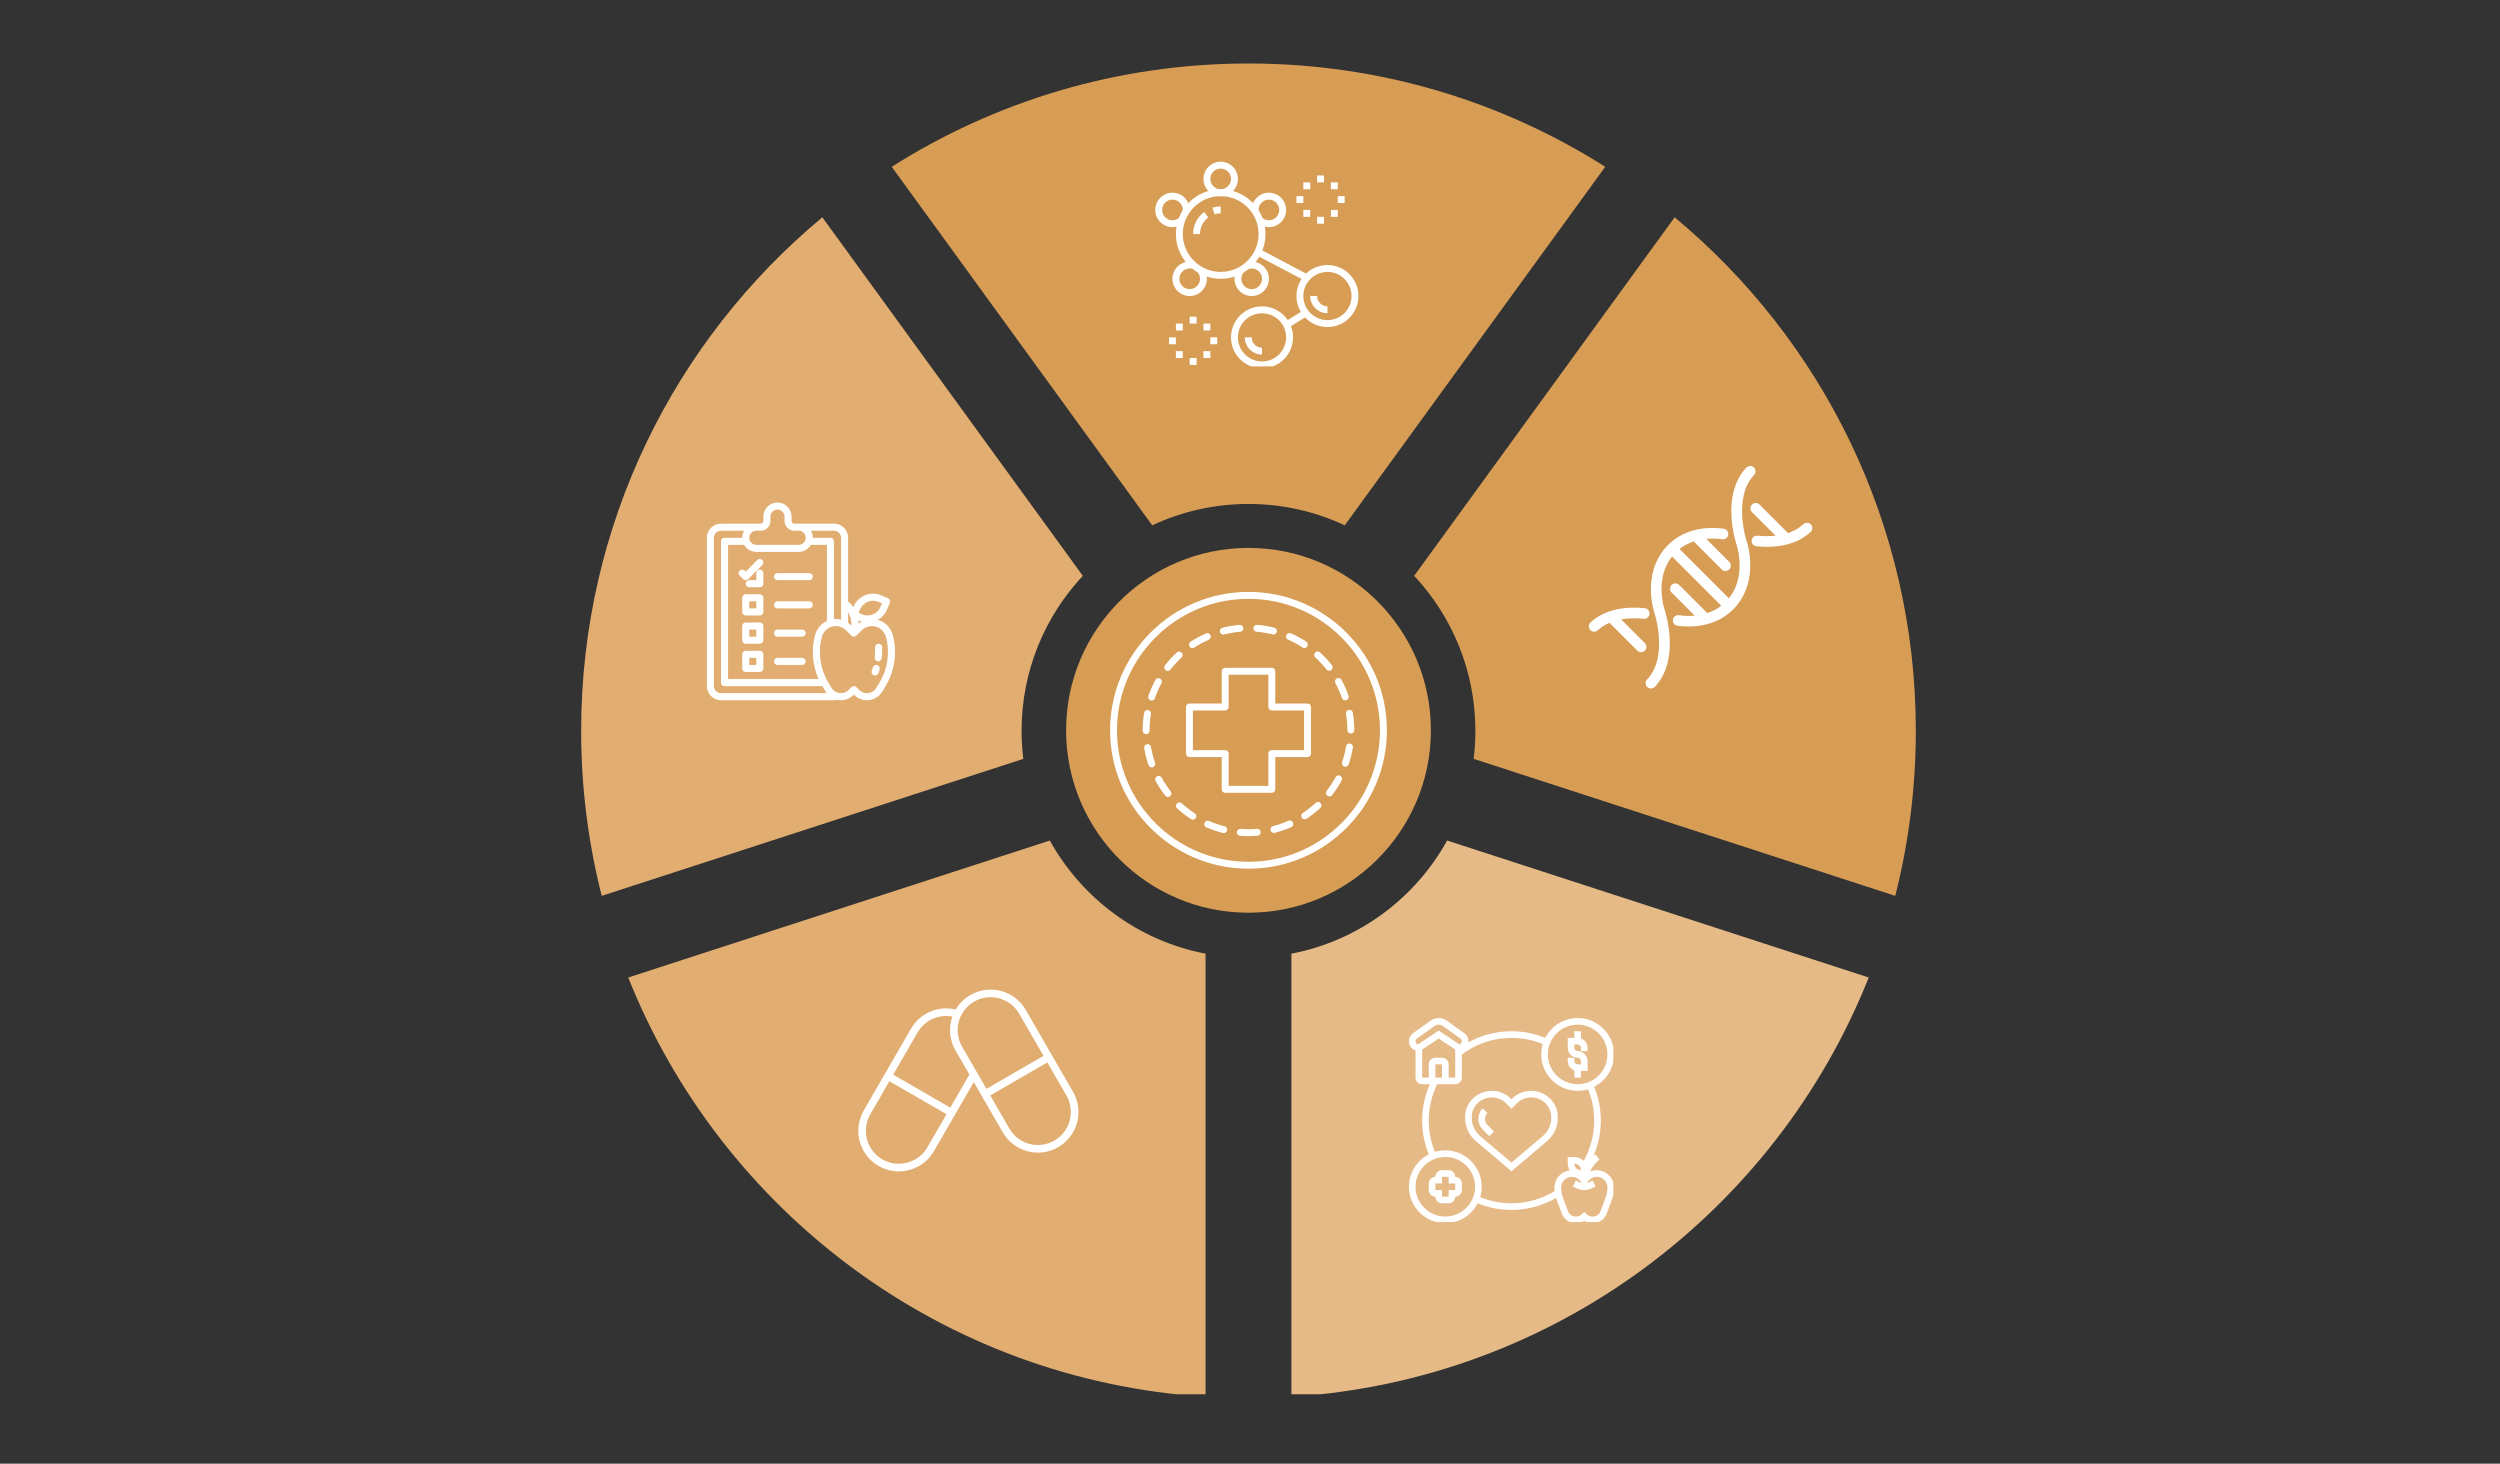<svg xmlns="http://www.w3.org/2000/svg" xmlns:xlink="http://www.w3.org/1999/xlink" width="550" zoomAndPan="magnify" viewBox="0 0 412.5 241.5" height="322" preserveAspectRatio="xMidYMid meet" version="1.0"><rect x="0" y="0" width="412.5" height="241.5" fill="#333333" stroke="none"/><defs><clipPath id="89b6101503"><path d="M 233 35 L 316.586 35 L 316.586 148 L 233 148 Z M 233 35 " clip-rule="nonzero"/></clipPath><clipPath id="0e0911d781"><path d="M 103 138 L 199 138 L 199 230.051 L 103 230.051 Z M 103 138 " clip-rule="nonzero"/></clipPath><clipPath id="f1558efb09"><path d="M 95.891 35 L 179 35 L 179 148 L 95.891 148 Z M 95.891 35 " clip-rule="nonzero"/></clipPath><clipPath id="e634a8b8d0"><path d="M 147 10.48 L 265 10.48 L 265 87 L 147 87 Z M 147 10.48 " clip-rule="nonzero"/></clipPath><clipPath id="81d9fd634d"><path d="M 213 138 L 309 138 L 309 230.051 L 213 230.051 Z M 213 138 " clip-rule="nonzero"/></clipPath><clipPath id="62bd3e2341"><path d="M 116.625 82.902 L 148 82.902 L 148 115.555 L 116.625 115.555 Z M 116.625 82.902 " clip-rule="nonzero"/></clipPath><clipPath id="737bf50063"><path d="M 232.418 167.863 L 266.195 167.863 L 266.195 201.645 L 232.418 201.645 Z M 232.418 167.863 " clip-rule="nonzero"/></clipPath><clipPath id="8a21fb8ae1"><path d="M 198 26.68 L 205 26.68 L 205 33 L 198 33 Z M 198 26.68 " clip-rule="nonzero"/></clipPath><clipPath id="20106475af"><path d="M 190.613 31 L 197 31 L 197 38 L 190.613 38 Z M 190.613 31 " clip-rule="nonzero"/></clipPath><clipPath id="1d7c504e93"><path d="M 203 50 L 214 50 L 214 60.461 L 203 60.461 Z M 203 50 " clip-rule="nonzero"/></clipPath><clipPath id="2ed6dc6ddd"><path d="M 213 43 L 224.391 43 L 224.391 54 L 213 54 Z M 213 43 " clip-rule="nonzero"/></clipPath><clipPath id="3fd57fff09"><path d="M 196 59 L 198 59 L 198 60.461 L 196 60.461 Z M 196 59 " clip-rule="nonzero"/></clipPath><clipPath id="cde049c343"><path d="M 141.199 163.062 L 178 163.062 L 178 193.465 L 141.199 193.465 Z M 141.199 163.062 " clip-rule="nonzero"/></clipPath><clipPath id="6ad64f7ef5"><path d="M 288 82 L 299.191 82 L 299.191 91 L 288 91 Z M 288 82 " clip-rule="nonzero"/></clipPath><clipPath id="0fd484bb0f"><path d="M 271 76.793 L 290 76.793 L 290 113.949 L 271 113.949 Z M 271 76.793 " clip-rule="nonzero"/></clipPath><clipPath id="7a84cbc3fb"><path d="M 262.035 100 L 273 100 L 273 108 L 262.035 108 Z M 262.035 100 " clip-rule="nonzero"/></clipPath><clipPath id="18107b8be9"><path d="M 175.906 90.406 L 236.098 90.406 L 236.098 150.598 L 175.906 150.598 Z M 175.906 90.406 " clip-rule="nonzero"/></clipPath><clipPath id="952a479335"><path d="M 206 90.406 C 189.379 90.406 175.906 103.879 175.906 120.5 C 175.906 137.121 189.379 150.598 206 150.598 C 222.621 150.598 236.098 137.121 236.098 120.5 C 236.098 103.879 222.621 90.406 206 90.406 Z M 206 90.406 " clip-rule="nonzero"/></clipPath><clipPath id="a668a17f8e"><path d="M 183.164 97.664 L 229 97.664 L 229 143.828 L 183.164 143.828 Z M 183.164 97.664 " clip-rule="nonzero"/></clipPath></defs><g clip-path="url(#89b6101503)"><path fill="#d89d55" d="M 243.438 120.59 C 243.438 122.156 243.34 123.699 243.152 125.211 L 312.715 147.816 C 314.93 139.109 316.109 129.988 316.109 120.59 C 316.109 86.512 300.629 56.051 276.316 35.855 L 233.34 95.012 C 239.602 101.707 243.438 110.699 243.438 120.59 Z M 243.438 120.59 " fill-opacity="1" fill-rule="nonzero"/></g><g clip-path="url(#0e0911d781)"><path fill="#e1ad71" d="M 173.223 138.688 L 103.66 161.289 C 119.02 199.871 155.559 227.715 198.918 230.469 L 198.918 157.355 C 187.844 155.238 178.508 148.238 173.223 138.688 Z M 173.223 138.688 " fill-opacity="1" fill-rule="nonzero"/></g><g clip-path="url(#f1558efb09)"><path fill="#e1ad71" d="M 99.285 147.816 L 168.848 125.211 C 168.664 123.699 168.562 122.152 168.562 120.59 C 168.562 110.695 172.398 101.703 178.668 95.012 L 135.684 35.855 C 111.371 56.055 95.891 86.512 95.891 120.59 C 95.891 129.988 97.07 139.109 99.285 147.816 Z M 99.285 147.816 " fill-opacity="1" fill-rule="nonzero"/></g><g clip-path="url(#e634a8b8d0)"><path fill="#d89d55" d="M 206 83.152 C 211.676 83.152 217.059 84.418 221.883 86.68 L 264.863 27.523 C 247.836 16.73 227.648 10.477 206 10.477 C 184.348 10.477 164.164 16.73 147.137 27.523 L 190.117 86.68 C 194.941 84.418 200.324 83.152 206 83.152 Z M 206 83.152 " fill-opacity="1" fill-rule="nonzero"/></g><g clip-path="url(#81d9fd634d)"><path fill="#e5ba86" d="M 213.082 157.355 L 213.082 230.469 C 256.445 227.715 292.988 199.871 308.34 161.289 L 238.777 138.688 C 233.492 148.238 224.156 155.238 213.082 157.355 Z M 213.082 157.355 " fill-opacity="1" fill-rule="nonzero"/></g><path fill="#ffffff" d="M 125.371 93.98 C 125.051 93.98 124.789 94.238 124.789 94.562 L 124.789 95.727 L 123.625 95.727 C 123.301 95.727 123.043 95.988 123.043 96.309 C 123.043 96.633 123.301 96.891 123.625 96.891 L 125.371 96.891 C 125.695 96.891 125.953 96.633 125.953 96.309 L 125.953 94.562 C 125.953 94.238 125.695 93.98 125.371 93.98 Z M 125.371 93.98 " fill-opacity="1" fill-rule="nonzero"/><path fill="#ffffff" d="M 125.371 98.059 L 123.043 98.059 C 122.719 98.059 122.461 98.316 122.461 98.641 L 122.461 100.969 C 122.461 101.293 122.719 101.555 123.043 101.555 L 125.371 101.555 C 125.695 101.555 125.953 101.293 125.953 100.969 L 125.953 98.641 C 125.953 98.316 125.695 98.059 125.371 98.059 Z M 124.789 100.387 L 123.625 100.387 L 123.625 99.223 L 124.789 99.223 Z M 124.789 100.387 " fill-opacity="1" fill-rule="nonzero"/><path fill="#ffffff" d="M 125.371 102.719 L 123.043 102.719 C 122.719 102.719 122.461 102.98 122.461 103.301 L 122.461 105.633 C 122.461 105.953 122.719 106.215 123.043 106.215 L 125.371 106.215 C 125.695 106.215 125.953 105.953 125.953 105.633 L 125.953 103.301 C 125.953 102.98 125.695 102.719 125.371 102.719 Z M 124.789 105.051 L 123.625 105.051 L 123.625 103.883 L 124.789 103.883 Z M 124.789 105.051 " fill-opacity="1" fill-rule="nonzero"/><path fill="#ffffff" d="M 125.371 107.379 L 123.043 107.379 C 122.719 107.379 122.461 107.641 122.461 107.961 L 122.461 110.293 C 122.461 110.613 122.719 110.875 123.043 110.875 L 125.371 110.875 C 125.695 110.875 125.953 110.613 125.953 110.293 L 125.953 107.961 C 125.953 107.641 125.695 107.379 125.371 107.379 Z M 124.789 109.711 L 123.625 109.711 L 123.625 108.547 L 124.789 108.547 Z M 124.789 109.711 " fill-opacity="1" fill-rule="nonzero"/><path fill="#ffffff" d="M 133.531 94.562 L 128.285 94.562 C 127.965 94.562 127.703 94.824 127.703 95.145 C 127.703 95.465 127.965 95.727 128.285 95.727 L 133.531 95.727 C 133.852 95.727 134.113 95.465 134.113 95.145 C 134.113 94.824 133.852 94.562 133.531 94.562 Z M 133.531 94.562 " fill-opacity="1" fill-rule="nonzero"/><path fill="#ffffff" d="M 133.531 99.223 L 128.285 99.223 C 127.965 99.223 127.703 99.484 127.703 99.805 C 127.703 100.129 127.965 100.387 128.285 100.387 L 133.531 100.387 C 133.852 100.387 134.113 100.129 134.113 99.805 C 134.113 99.484 133.852 99.223 133.531 99.223 Z M 133.531 99.223 " fill-opacity="1" fill-rule="nonzero"/><path fill="#ffffff" d="M 132.363 103.883 L 128.285 103.883 C 127.965 103.883 127.703 104.145 127.703 104.465 C 127.703 104.789 127.965 105.051 128.285 105.051 L 132.363 105.051 C 132.688 105.051 132.945 104.789 132.945 104.465 C 132.945 104.145 132.688 103.883 132.363 103.883 Z M 132.363 103.883 " fill-opacity="1" fill-rule="nonzero"/><path fill="#ffffff" d="M 132.363 108.547 L 128.285 108.547 C 127.965 108.547 127.703 108.805 127.703 109.129 C 127.703 109.449 127.965 109.711 128.285 109.711 L 132.363 109.711 C 132.688 109.711 132.945 109.449 132.945 109.129 C 132.945 108.805 132.688 108.547 132.363 108.547 Z M 132.363 108.547 " fill-opacity="1" fill-rule="nonzero"/><g clip-path="url(#62bd3e2341)"><path fill="#ffffff" d="M 147.301 104.754 C 146.969 103.535 146.016 102.605 144.844 102.273 C 145.5 101.906 146.047 101.324 146.359 100.578 L 146.828 99.465 C 146.953 99.168 146.812 98.824 146.516 98.703 L 145.406 98.234 C 144.543 97.871 143.594 97.867 142.73 98.219 C 141.863 98.574 141.188 99.242 140.828 100.102 L 140.793 100.184 C 140.605 99.902 140.387 99.637 140.145 99.395 C 140.082 99.332 140.012 99.289 139.938 99.262 L 139.938 88.734 C 139.938 87.449 138.895 86.402 137.609 86.402 L 131.055 86.402 C 130.812 86.402 130.617 86.207 130.617 85.969 L 130.617 85.277 C 130.617 84.645 130.355 84.023 129.898 83.574 C 129.449 83.133 128.863 82.898 128.242 82.91 C 126.98 82.934 125.953 83.977 125.953 85.238 L 125.953 85.969 C 125.953 86.207 125.758 86.402 125.52 86.402 L 118.965 86.402 C 117.68 86.402 116.633 87.449 116.633 88.734 L 116.633 113.207 C 116.633 114.492 117.68 115.539 118.965 115.539 L 137.609 115.539 C 137.789 115.539 137.969 115.516 138.145 115.473 C 138.34 115.516 138.543 115.539 138.746 115.539 C 139.539 115.539 140.281 115.23 140.84 114.672 L 140.898 114.613 L 140.953 114.672 C 141.512 115.23 142.258 115.539 143.047 115.539 C 144.082 115.539 145.055 114.988 145.586 114.102 L 146.137 113.18 C 147.648 110.66 148.074 107.59 147.301 104.754 Z M 141.902 100.555 C 142.145 99.98 142.594 99.535 143.168 99.297 C 143.746 99.062 144.379 99.066 144.953 99.309 L 145.527 99.551 L 145.285 100.125 C 145.047 100.699 144.594 101.145 144.02 101.379 C 143.441 101.613 142.809 101.613 142.234 101.371 L 141.66 101.129 Z M 141.785 102.445 C 141.906 102.496 142.031 102.539 142.16 102.578 C 141.984 102.672 141.82 102.781 141.664 102.906 C 141.66 102.73 141.645 102.551 141.621 102.375 Z M 140.496 103.242 L 140.43 103.176 C 140.277 103.023 140.113 102.887 139.938 102.766 L 139.938 101.016 C 140.336 101.684 140.531 102.457 140.496 103.242 Z M 138.773 88.734 L 138.773 102.238 C 138.496 102.172 138.211 102.137 137.918 102.137 C 137.816 102.137 137.711 102.141 137.609 102.148 L 137.609 89.316 C 137.609 88.996 137.348 88.734 137.027 88.734 L 134.113 88.734 C 134.113 88.309 133.996 87.914 133.797 87.57 L 137.609 87.57 C 138.25 87.57 138.773 88.094 138.773 88.734 Z M 135.062 112.043 L 120.129 112.043 L 120.129 89.898 L 122.773 89.898 C 123.176 90.598 123.93 91.066 124.789 91.066 L 131.781 91.066 C 132.641 91.066 133.395 90.598 133.797 89.898 L 136.441 89.898 L 136.441 102.461 C 135.508 102.891 134.777 103.715 134.496 104.754 C 133.832 107.172 134.047 109.766 135.062 112.043 Z M 127.121 85.969 L 127.121 85.238 C 127.121 84.609 127.633 84.086 128.262 84.074 C 128.566 84.066 128.859 84.188 129.082 84.406 C 129.316 84.637 129.449 84.953 129.449 85.277 L 129.449 85.969 C 129.449 86.852 130.168 87.57 131.055 87.57 L 131.781 87.57 C 132.426 87.57 132.945 88.094 132.945 88.734 C 132.945 89.379 132.426 89.898 131.781 89.898 L 124.789 89.898 C 124.148 89.898 123.625 89.379 123.625 88.734 C 123.625 88.094 124.148 87.57 124.789 87.57 L 125.52 87.57 C 126.402 87.57 127.121 86.852 127.121 85.969 Z M 117.797 113.207 L 117.797 88.734 C 117.797 88.094 118.32 87.57 118.965 87.57 L 122.773 87.57 C 122.574 87.914 122.461 88.309 122.461 88.734 L 119.547 88.734 C 119.223 88.734 118.965 88.996 118.965 89.316 L 118.965 112.625 C 118.965 112.945 119.223 113.207 119.547 113.207 L 135.672 113.207 L 136.207 114.102 C 136.266 114.195 136.328 114.285 136.395 114.371 L 118.965 114.371 C 118.32 114.371 117.797 113.848 117.797 113.207 Z M 145.137 112.582 L 144.586 113.5 C 144.262 114.039 143.672 114.371 143.047 114.371 C 142.566 114.371 142.117 114.184 141.777 113.848 L 141.309 113.379 C 141.199 113.27 141.051 113.207 140.898 113.207 C 140.742 113.207 140.594 113.27 140.484 113.379 L 140.016 113.848 C 139.676 114.184 139.227 114.371 138.746 114.371 C 138.121 114.371 137.531 114.039 137.207 113.5 L 136.656 112.582 C 135.305 110.332 134.93 107.59 135.617 105.059 C 135.902 104.023 136.848 103.301 137.918 103.301 C 138.555 103.301 139.156 103.551 139.605 104 L 140.484 104.879 C 140.711 105.105 141.082 105.105 141.309 104.879 L 142.188 104 C 142.637 103.551 143.238 103.301 143.875 103.301 C 144.945 103.301 145.891 104.023 146.176 105.059 C 146.863 107.59 146.488 110.332 145.137 112.582 Z M 145.137 112.582 " fill-opacity="1" fill-rule="nonzero"/></g><path fill="#ffffff" d="M 144.723 109.73 C 144.414 109.645 144.094 109.828 144.008 110.141 C 143.957 110.324 143.902 110.508 143.84 110.691 C 143.738 110.996 143.902 111.328 144.207 111.43 C 144.27 111.449 144.332 111.457 144.395 111.457 C 144.637 111.457 144.863 111.305 144.945 111.059 C 145.012 110.859 145.074 110.652 145.133 110.449 C 145.215 110.137 145.035 109.816 144.723 109.73 Z M 144.723 109.73 " fill-opacity="1" fill-rule="nonzero"/><path fill="#ffffff" d="M 144.977 106.215 C 144.652 106.215 144.395 106.477 144.395 106.797 L 144.395 107.285 C 144.395 107.684 144.371 108.086 144.324 108.48 C 144.289 108.801 144.52 109.09 144.84 109.125 C 144.863 109.125 144.883 109.129 144.906 109.129 C 145.199 109.129 145.449 108.906 145.484 108.609 C 145.531 108.172 145.559 107.727 145.559 107.285 L 145.559 106.797 C 145.559 106.477 145.297 106.215 144.977 106.215 Z M 144.977 106.215 " fill-opacity="1" fill-rule="nonzero"/><path fill="#ffffff" d="M 124.961 92.402 L 123.043 94.32 L 122.871 94.148 C 122.645 93.922 122.273 93.922 122.047 94.148 C 121.82 94.379 121.82 94.746 122.047 94.973 L 122.629 95.555 C 122.742 95.668 122.891 95.727 123.043 95.727 C 123.191 95.727 123.34 95.668 123.453 95.555 L 125.785 93.227 C 126.012 92.996 126.012 92.629 125.785 92.402 C 125.559 92.176 125.188 92.176 124.961 92.402 Z M 124.961 92.402 " fill-opacity="1" fill-rule="nonzero"/><path fill="#ffffff" d="M 259.766 176.605 L 259.766 177.801 L 260.859 177.801 L 260.859 176.707 L 261.949 176.707 L 261.949 175.07 C 261.949 174.168 261.215 173.434 260.312 173.434 C 260.012 173.434 259.766 173.188 259.766 172.887 L 259.766 172.34 L 260.312 172.34 C 260.613 172.34 260.859 172.586 260.859 172.887 L 260.859 173.434 L 261.949 173.434 L 261.949 172.887 C 261.949 172.176 261.492 171.574 260.859 171.348 L 260.859 170.156 L 259.766 170.156 L 259.766 171.25 L 258.676 171.25 L 258.676 172.887 C 258.676 173.789 259.41 174.523 260.312 174.523 C 260.613 174.523 260.859 174.77 260.859 175.07 L 260.859 175.617 L 260.312 175.617 C 260.012 175.617 259.766 175.371 259.766 175.07 L 259.766 174.523 L 258.676 174.523 L 258.676 175.07 C 258.676 175.781 259.133 176.383 259.766 176.605 Z M 259.766 176.605 " fill-opacity="1" fill-rule="nonzero"/><path fill="#ffffff" d="M 240.113 194.176 C 240.113 193.574 239.625 193.086 239.023 193.086 L 237.93 193.086 C 237.328 193.086 236.84 193.574 236.84 194.176 C 236.234 194.176 235.746 194.668 235.746 195.27 L 235.746 196.359 C 235.746 196.961 236.234 197.453 236.84 197.453 C 236.84 198.055 237.328 198.543 237.93 198.543 L 239.023 198.543 C 239.625 198.543 240.113 198.055 240.113 197.453 C 240.715 197.453 241.207 196.961 241.207 196.359 L 241.207 195.27 C 241.207 194.668 240.715 194.176 240.113 194.176 Z M 240.113 196.359 L 239.023 196.359 L 239.023 197.453 L 237.93 197.453 L 237.93 196.359 L 236.84 196.359 L 236.84 195.27 L 237.93 195.27 L 237.93 194.176 L 239.023 194.176 L 239.023 195.27 L 240.113 195.27 Z M 240.113 196.359 " fill-opacity="1" fill-rule="nonzero"/><g clip-path="url(#737bf50063)"><path fill="#ffffff" d="M 263.457 193.086 C 263.078 193.086 262.715 193.16 262.375 193.297 C 262.711 192.531 263.234 191.848 263.914 191.34 L 263.262 190.465 C 263.137 190.555 263.027 190.66 262.914 190.758 C 263.711 188.918 264.133 186.93 264.133 184.895 C 264.133 182.961 263.762 181.09 263.039 179.32 C 264.98 178.328 266.316 176.309 266.316 173.977 C 266.316 170.668 263.625 167.973 260.312 167.973 C 257.984 167.973 255.965 169.309 254.969 171.25 C 253.199 170.527 251.328 170.156 249.395 170.156 C 246.863 170.156 244.445 170.785 242.277 171.984 C 242.285 171.926 242.297 171.867 242.297 171.805 C 242.297 171.281 242.043 170.785 241.617 170.48 L 238.691 168.391 C 237.926 167.844 236.844 167.844 236.078 168.391 L 233.152 170.48 C 232.727 170.785 232.473 171.281 232.473 171.805 C 232.473 172.516 232.93 173.113 233.562 173.336 L 233.562 177.801 C 233.562 178.402 234.051 178.891 234.656 178.891 L 235.93 178.891 C 235.094 180.77 234.656 182.828 234.656 184.895 C 234.656 186.832 235.027 188.703 235.75 190.469 C 233.809 191.465 232.473 193.484 232.473 195.816 C 232.473 199.125 235.164 201.82 238.477 201.82 C 240.805 201.82 242.824 200.484 243.82 198.539 C 245.586 199.266 247.461 199.637 249.395 199.637 C 251.996 199.637 254.52 198.949 256.754 197.66 C 256.789 197.773 256.82 197.887 256.863 197.996 L 257.711 200.254 C 258.059 201.191 258.969 201.82 259.965 201.82 L 260.086 201.82 C 260.562 201.82 261.016 201.684 261.402 201.43 C 261.793 201.684 262.246 201.82 262.723 201.82 L 262.844 201.82 C 263.84 201.82 264.746 201.191 265.098 200.258 L 265.945 197.996 C 266.191 197.34 266.316 196.648 266.316 195.945 C 266.316 194.367 265.035 193.086 263.457 193.086 Z M 259.766 191.992 C 260.367 191.992 260.859 192.484 260.859 193.086 C 260.258 193.086 259.766 192.594 259.766 191.992 Z M 260.312 169.066 C 263.02 169.066 265.227 171.27 265.227 173.977 C 265.227 176.688 263.02 178.891 260.312 178.891 C 257.605 178.891 255.398 176.688 255.398 173.977 C 255.398 171.27 257.605 169.066 260.312 169.066 Z M 233.785 171.367 L 236.711 169.281 C 236.91 169.141 237.141 169.066 237.383 169.066 C 237.629 169.066 237.859 169.141 238.059 169.281 L 240.98 171.367 C 241.121 171.469 241.207 171.633 241.207 171.805 C 241.207 172.055 241.035 172.262 240.797 172.324 L 237.383 170.047 L 233.969 172.324 C 233.734 172.266 233.562 172.055 233.562 171.805 C 233.562 171.633 233.648 171.469 233.785 171.367 Z M 234.656 173.18 L 237.383 171.359 L 240.113 173.18 L 240.113 177.801 L 239.023 177.801 L 239.023 175.617 C 239.023 175.012 238.531 174.523 237.93 174.523 L 236.84 174.523 C 236.234 174.523 235.746 175.012 235.746 175.617 L 235.746 177.801 L 234.656 177.801 Z M 236.84 177.801 L 236.84 175.617 L 237.93 175.617 L 237.93 177.801 Z M 238.477 200.727 C 235.766 200.727 233.562 198.523 233.562 195.816 C 233.562 193.105 235.766 190.902 238.477 190.902 C 241.184 190.902 243.391 193.105 243.391 195.816 C 243.391 198.523 241.184 200.727 238.477 200.727 Z M 249.395 198.543 C 247.602 198.543 245.867 198.199 244.23 197.527 C 244.391 196.984 244.48 196.41 244.48 195.816 C 244.48 192.504 241.785 189.809 238.477 189.809 C 237.879 189.809 237.305 189.898 236.762 190.062 C 236.09 188.422 235.746 186.688 235.746 184.895 C 235.746 182.812 236.23 180.746 237.141 178.891 L 240.113 178.891 C 240.715 178.891 241.207 178.402 241.207 177.801 L 241.207 173.988 C 243.582 172.199 246.406 171.25 249.395 171.25 C 251.188 171.25 252.922 171.594 254.559 172.266 C 254.398 172.809 254.309 173.383 254.309 173.977 C 254.309 177.289 257 179.984 260.312 179.984 C 260.906 179.984 261.484 179.895 262.027 179.73 C 262.699 181.371 263.043 183.105 263.043 184.895 C 263.043 187.238 262.445 189.52 261.312 191.543 C 260.918 191.148 260.371 190.902 259.766 190.902 L 258.676 190.902 L 258.676 191.992 C 258.676 192.406 258.797 192.789 258.996 193.121 C 257.59 193.297 256.492 194.488 256.492 195.945 C 256.492 196.141 256.504 196.336 256.523 196.527 C 254.379 197.844 251.926 198.543 249.395 198.543 Z M 264.922 197.613 L 264.074 199.871 C 263.883 200.383 263.387 200.727 262.844 200.727 L 262.723 200.727 C 262.371 200.727 262.039 200.59 261.789 200.344 L 261.402 199.957 L 261.02 200.344 C 260.77 200.59 260.438 200.727 260.086 200.727 L 259.965 200.727 C 259.418 200.727 258.926 200.383 258.734 199.871 L 257.883 197.613 C 257.684 197.078 257.582 196.52 257.582 195.945 C 257.582 194.969 258.379 194.176 259.352 194.176 C 259.824 194.176 260.27 194.359 260.605 194.695 L 260.875 194.965 C 260.875 195.035 260.867 195.102 260.863 195.172 C 260.781 195.145 260.695 195.121 260.613 195.082 L 260.012 194.781 L 259.523 195.758 L 260.125 196.059 C 260.52 196.258 260.965 196.359 261.402 196.359 C 261.844 196.359 262.289 196.258 262.684 196.059 L 263.285 195.758 L 262.797 194.781 L 262.195 195.082 C 262.117 195.121 262.035 195.141 261.957 195.168 C 261.957 195.086 261.965 195.008 261.969 194.93 L 262.203 194.695 C 262.539 194.359 262.984 194.176 263.453 194.176 C 264.43 194.176 265.227 194.969 265.227 195.945 C 265.227 196.52 265.125 197.078 264.922 197.613 Z M 264.922 197.613 " fill-opacity="1" fill-rule="nonzero"/></g><path fill="#ffffff" d="M 257.035 184.234 C 257.035 183.496 256.836 182.773 256.457 182.141 C 255.66 180.809 254.199 179.984 252.648 179.984 C 251.461 179.984 250.344 180.445 249.504 181.285 L 249.395 181.395 L 249.285 181.285 C 248.445 180.445 247.328 179.984 246.141 179.984 C 244.59 179.984 243.129 180.809 242.332 182.141 C 241.953 182.773 241.75 183.496 241.75 184.234 L 241.75 184.484 C 241.75 185.949 242.391 187.328 243.512 188.277 L 249.395 193.254 L 255.277 188.277 C 256.395 187.328 257.035 185.949 257.035 184.484 Z M 255.945 184.484 C 255.945 185.625 255.445 186.703 254.574 187.441 L 249.395 191.824 L 244.215 187.441 C 243.344 186.703 242.844 185.625 242.844 184.484 L 242.844 184.234 C 242.844 183.695 242.988 183.164 243.266 182.703 C 243.871 181.699 244.973 181.074 246.141 181.074 C 247.039 181.074 247.879 181.422 248.512 182.055 L 249.395 182.938 L 250.277 182.055 C 250.91 181.422 251.75 181.074 252.648 181.074 C 253.816 181.074 254.918 181.699 255.52 182.703 C 255.797 183.164 255.945 183.695 255.945 184.234 Z M 255.945 184.484 " fill-opacity="1" fill-rule="nonzero"/><path fill="#ffffff" d="M 245.027 184.672 L 245.027 184.578 C 245.027 184.223 245.164 183.895 245.414 183.645 L 244.641 182.871 C 244.188 183.328 243.934 183.934 243.934 184.578 L 243.934 184.672 C 243.934 185.312 244.188 185.918 244.641 186.375 L 245.734 187.465 L 246.504 186.695 L 245.414 185.602 C 245.164 185.352 245.027 185.023 245.027 184.672 Z M 245.027 184.672 " fill-opacity="1" fill-rule="nonzero"/><path fill="#ffffff" d="M 201.414 46.004 C 197.34 46.004 194.023 42.688 194.023 38.617 C 194.023 34.543 197.34 31.227 201.414 31.227 C 205.484 31.227 208.801 34.543 208.801 38.617 C 208.801 42.688 205.484 46.004 201.414 46.004 Z M 201.414 32.363 C 197.965 32.363 195.16 35.168 195.16 38.617 C 195.16 42.062 197.965 44.867 201.414 44.867 C 204.859 44.867 207.664 42.062 207.664 38.617 C 207.664 35.168 204.859 32.363 201.414 32.363 Z M 201.414 32.363 " fill-opacity="1" fill-rule="nonzero"/><path fill="#ffffff" d="M 200.398 35.359 L 200.062 34.273 C 200.496 34.137 200.953 34.07 201.414 34.07 L 201.414 35.207 C 201.066 35.207 200.727 35.258 200.398 35.359 Z M 200.398 35.359 " fill-opacity="1" fill-rule="nonzero"/><path fill="#ffffff" d="M 198.004 38.617 L 196.867 38.617 C 196.867 37.172 197.531 35.844 198.688 34.977 L 199.371 35.887 C 198.5 36.535 198.004 37.531 198.004 38.617 Z M 198.004 38.617 " fill-opacity="1" fill-rule="nonzero"/><g clip-path="url(#8a21fb8ae1)"><path fill="#ffffff" d="M 201.414 32.363 C 199.848 32.363 198.57 31.09 198.57 29.523 C 198.57 27.957 199.848 26.68 201.414 26.68 C 202.98 26.68 204.254 27.957 204.254 29.523 C 204.254 31.09 202.98 32.363 201.414 32.363 Z M 201.414 27.816 C 200.473 27.816 199.707 28.582 199.707 29.523 C 199.707 30.465 200.473 31.227 201.414 31.227 C 202.352 31.227 203.117 30.465 203.117 29.523 C 203.117 28.582 202.352 27.816 201.414 27.816 Z M 201.414 27.816 " fill-opacity="1" fill-rule="nonzero"/></g><g clip-path="url(#20106475af)"><path fill="#ffffff" d="M 193.457 37.48 C 191.891 37.48 190.613 36.203 190.613 34.637 C 190.613 33.07 191.891 31.797 193.457 31.797 C 195.023 31.797 196.297 33.07 196.297 34.637 C 196.297 34.73 196.293 34.824 196.285 34.918 L 195.152 34.805 C 195.16 34.75 195.16 34.695 195.16 34.637 C 195.16 33.695 194.398 32.934 193.457 32.934 C 192.516 32.934 191.75 33.695 191.75 34.637 C 191.75 35.578 192.516 36.344 193.457 36.344 C 193.883 36.344 194.293 36.184 194.605 35.895 L 195.375 36.734 C 194.852 37.215 194.168 37.48 193.457 37.48 Z M 193.457 37.48 " fill-opacity="1" fill-rule="nonzero"/></g><path fill="#ffffff" d="M 209.367 37.48 C 208.656 37.48 207.977 37.215 207.453 36.738 L 208.219 35.898 C 208.535 36.184 208.941 36.344 209.367 36.344 C 210.309 36.344 211.074 35.578 211.074 34.637 C 211.074 33.695 210.309 32.934 209.367 32.934 C 208.43 32.934 207.664 33.695 207.664 34.637 C 207.664 34.695 207.668 34.75 207.672 34.805 L 206.539 34.918 C 206.531 34.824 206.527 34.73 206.527 34.637 C 206.527 33.07 207.801 31.797 209.367 31.797 C 210.934 31.797 212.211 33.07 212.211 34.637 C 212.211 36.203 210.934 37.48 209.367 37.48 Z M 209.367 37.48 " fill-opacity="1" fill-rule="nonzero"/><path fill="#ffffff" d="M 196.297 48.844 C 194.73 48.844 193.457 47.57 193.457 46.004 C 193.457 44.438 194.73 43.16 196.297 43.16 C 196.621 43.16 196.938 43.215 197.238 43.32 L 196.863 44.395 C 196.684 44.332 196.492 44.297 196.297 44.297 C 195.359 44.297 194.594 45.062 194.594 46.004 C 194.594 46.941 195.359 47.707 196.297 47.707 C 197.238 47.707 198.004 46.941 198.004 46.004 C 198.004 45.602 197.859 45.211 197.602 44.906 L 198.473 44.172 C 198.902 44.684 199.141 45.332 199.141 46.004 C 199.141 47.57 197.863 48.844 196.297 48.844 Z M 196.297 48.844 " fill-opacity="1" fill-rule="nonzero"/><path fill="#ffffff" d="M 206.527 48.844 C 204.961 48.844 203.688 47.57 203.688 46.004 C 203.688 45.336 203.922 44.688 204.348 44.18 L 205.219 44.91 C 204.965 45.215 204.824 45.605 204.824 46.004 C 204.824 46.945 205.586 47.711 206.527 47.711 C 207.469 47.711 208.234 46.945 208.234 46.004 C 208.234 45.062 207.469 44.301 206.527 44.301 C 206.332 44.301 206.145 44.332 205.965 44.395 L 205.586 43.324 C 205.887 43.215 206.203 43.164 206.527 43.164 C 208.094 43.164 209.371 44.438 209.371 46.004 C 209.371 47.57 208.094 48.848 206.527 48.848 Z M 206.527 48.844 " fill-opacity="1" fill-rule="nonzero"/><path fill="#ffffff" d="M 208.23 58.508 C 206.664 58.508 205.391 57.23 205.391 55.664 L 206.527 55.664 C 206.527 56.605 207.293 57.371 208.23 57.371 Z M 208.23 58.508 " fill-opacity="1" fill-rule="nonzero"/><g clip-path="url(#1d7c504e93)"><path fill="#ffffff" d="M 208.23 60.777 C 205.41 60.777 203.117 58.484 203.117 55.664 C 203.117 52.844 205.41 50.551 208.23 50.551 C 211.051 50.551 213.348 52.844 213.348 55.664 C 213.348 58.484 211.051 60.777 208.23 60.777 Z M 208.23 51.688 C 206.039 51.688 204.254 53.473 204.254 55.664 C 204.254 57.859 206.039 59.645 208.23 59.645 C 210.426 59.645 212.211 57.859 212.211 55.664 C 212.211 53.473 210.426 51.688 208.23 51.688 Z M 208.23 51.688 " fill-opacity="1" fill-rule="nonzero"/></g><path fill="#ffffff" d="M 219.031 51.688 C 217.461 51.688 216.188 50.41 216.188 48.844 L 217.324 48.844 C 217.324 49.785 218.09 50.551 219.031 50.551 Z M 219.031 51.688 " fill-opacity="1" fill-rule="nonzero"/><g clip-path="url(#2ed6dc6ddd)"><path fill="#ffffff" d="M 219.031 53.961 C 216.211 53.961 213.914 51.664 213.914 48.844 C 213.914 46.023 216.211 43.73 219.031 43.73 C 221.852 43.73 224.145 46.023 224.145 48.844 C 224.145 51.664 221.852 53.961 219.031 53.961 Z M 219.031 44.867 C 216.836 44.867 215.051 46.652 215.051 48.844 C 215.051 51.039 216.836 52.824 219.031 52.824 C 221.223 52.824 223.008 51.039 223.008 48.844 C 223.008 46.652 221.223 44.867 219.031 44.867 Z M 219.031 44.867 " fill-opacity="1" fill-rule="nonzero"/></g><path fill="#ffffff" d="M 207.285 42.094 L 207.816 41.086 L 215.883 45.34 L 215.355 46.344 Z M 207.285 42.094 " fill-opacity="1" fill-rule="nonzero"/><path fill="#ffffff" d="M 211.98 53.113 L 215.145 51.156 L 215.742 52.125 L 212.578 54.078 Z M 211.98 53.113 " fill-opacity="1" fill-rule="nonzero"/><path fill="#ffffff" d="M 218.461 28.953 L 217.324 28.953 L 217.324 30.09 L 218.461 30.09 Z M 218.461 28.953 " fill-opacity="1" fill-rule="nonzero"/><path fill="#ffffff" d="M 220.734 30.09 L 219.598 30.09 L 219.598 31.227 L 220.734 31.227 Z M 220.734 30.09 " fill-opacity="1" fill-rule="nonzero"/><path fill="#ffffff" d="M 215.051 32.363 L 213.914 32.363 L 213.914 33.5 L 215.051 33.5 Z M 215.051 32.363 " fill-opacity="1" fill-rule="nonzero"/><path fill="#ffffff" d="M 221.871 32.363 L 220.734 32.363 L 220.734 33.5 L 221.871 33.5 Z M 221.871 32.363 " fill-opacity="1" fill-rule="nonzero"/><path fill="#ffffff" d="M 218.461 35.773 L 217.324 35.773 L 217.324 36.91 L 218.461 36.91 Z M 218.461 35.773 " fill-opacity="1" fill-rule="nonzero"/><path fill="#ffffff" d="M 216.188 34.637 L 215.051 34.637 L 215.051 35.773 L 216.188 35.773 Z M 216.188 34.637 " fill-opacity="1" fill-rule="nonzero"/><path fill="#ffffff" d="M 220.734 34.637 L 219.598 34.637 L 219.598 35.773 L 220.734 35.773 Z M 220.734 34.637 " fill-opacity="1" fill-rule="nonzero"/><path fill="#ffffff" d="M 216.188 30.09 L 215.051 30.09 L 215.051 31.227 L 216.188 31.227 Z M 216.188 30.09 " fill-opacity="1" fill-rule="nonzero"/><path fill="#ffffff" d="M 197.434 52.254 L 196.297 52.254 L 196.297 53.391 L 197.434 53.391 Z M 197.434 52.254 " fill-opacity="1" fill-rule="nonzero"/><path fill="#ffffff" d="M 199.707 53.391 L 198.57 53.391 L 198.57 54.527 L 199.707 54.527 Z M 199.707 53.391 " fill-opacity="1" fill-rule="nonzero"/><path fill="#ffffff" d="M 194.023 55.664 L 192.887 55.664 L 192.887 56.801 L 194.023 56.801 Z M 194.023 55.664 " fill-opacity="1" fill-rule="nonzero"/><path fill="#ffffff" d="M 200.844 55.664 L 199.707 55.664 L 199.707 56.801 L 200.844 56.801 Z M 200.844 55.664 " fill-opacity="1" fill-rule="nonzero"/><g clip-path="url(#3fd57fff09)"><path fill="#ffffff" d="M 197.434 59.074 L 196.297 59.074 L 196.297 60.211 L 197.434 60.211 Z M 197.434 59.074 " fill-opacity="1" fill-rule="nonzero"/></g><path fill="#ffffff" d="M 195.16 57.938 L 194.023 57.938 L 194.023 59.074 L 195.16 59.074 Z M 195.16 57.938 " fill-opacity="1" fill-rule="nonzero"/><path fill="#ffffff" d="M 199.707 57.938 L 198.57 57.938 L 198.57 59.074 L 199.707 59.074 Z M 199.707 57.938 " fill-opacity="1" fill-rule="nonzero"/><path fill="#ffffff" d="M 195.16 53.391 L 194.023 53.391 L 194.023 54.527 L 195.16 54.527 Z M 195.16 53.391 " fill-opacity="1" fill-rule="nonzero"/><g clip-path="url(#cde049c343)"><path fill="#ffffff" d="M 173.969 188.195 C 172.711 188.922 171.246 189.117 169.844 188.742 C 168.441 188.367 167.27 187.465 166.543 186.207 L 163.387 180.746 L 172.809 175.305 L 175.961 180.766 C 177.461 183.363 176.566 186.695 173.969 188.195 M 156.801 182.758 L 147.379 177.32 L 151.398 170.355 C 152.566 168.336 154.902 167.301 157.145 167.734 C 157.086 167.902 157.031 168.074 156.988 168.246 C 156.812 168.895 156.738 169.551 156.758 170.203 C 156.797 171.289 157.098 172.355 157.656 173.324 L 158.898 175.477 L 159.949 177.301 Z M 153.02 189.301 C 152.699 189.848 152.305 190.324 151.848 190.715 C 150.613 191.777 148.914 192.23 147.309 191.934 C 146.719 191.82 146.137 191.605 145.594 191.297 L 145.531 191.262 C 144.305 190.531 143.426 189.371 143.055 187.992 C 142.684 186.609 142.883 185.105 143.598 183.867 L 146.75 178.402 L 156.172 183.844 Z M 160.727 165.27 C 160.727 165.27 160.73 165.27 160.734 165.266 C 161.992 164.539 163.457 164.348 164.859 164.723 C 166.262 165.098 167.434 166 168.16 167.258 L 172.184 174.219 L 162.762 179.66 L 158.742 172.695 C 158.648 172.535 158.562 172.371 158.488 172.203 C 158.484 172.191 158.48 172.18 158.477 172.172 C 157.371 169.668 158.305 166.672 160.727 165.27 M 169.246 166.633 C 168.355 165.082 166.91 163.977 165.184 163.512 C 163.461 163.051 161.66 163.285 160.113 164.176 C 160.109 164.18 160.109 164.18 160.105 164.184 C 159.09 164.766 158.27 165.594 157.691 166.574 C 154.84 165.879 151.801 167.152 150.312 169.73 L 142.512 183.238 C 141.633 184.766 141.387 186.617 141.844 188.316 C 142.301 190.012 143.383 191.441 144.891 192.34 C 144.895 192.34 144.895 192.34 144.895 192.34 L 144.965 192.383 C 145.641 192.766 146.348 193.027 147.078 193.164 C 147.48 193.238 147.883 193.277 148.289 193.277 C 149.879 193.277 151.449 192.711 152.664 191.668 C 153.227 191.188 153.711 190.602 154.105 189.93 L 160.676 178.551 L 165.453 186.832 C 166.348 188.383 167.793 189.488 169.52 189.953 C 170.094 190.105 170.68 190.184 171.262 190.184 C 172.422 190.184 173.566 189.879 174.598 189.281 C 176.145 188.387 177.254 186.945 177.715 185.219 C 178.18 183.492 177.941 181.688 177.047 180.141 Z M 169.246 166.633 " fill-opacity="1" fill-rule="nonzero"/></g><g clip-path="url(#6ad64f7ef5)"><path fill="#ffffff" d="M 298.797 86.535 C 298.465 86.184 297.91 86.16 297.555 86.492 C 296.812 87.184 295.941 87.652 295.023 87.957 L 290.324 83.254 C 289.98 82.91 289.426 82.91 289.082 83.254 C 288.738 83.598 288.738 84.152 289.082 84.496 L 292.977 88.391 C 291.922 88.508 290.883 88.477 289.984 88.387 C 289.5 88.34 289.07 88.691 289.023 89.172 C 288.977 89.656 289.328 90.086 289.809 90.133 C 290.355 90.188 290.941 90.223 291.559 90.223 C 293.926 90.223 296.68 89.703 298.75 87.777 C 299.105 87.449 299.125 86.891 298.797 86.535 " fill-opacity="1" fill-rule="nonzero"/></g><g clip-path="url(#0fd484bb0f)"><path fill="#ffffff" d="M 288.254 89.5 C 288.23 89.426 285.809 82.203 289.422 78.367 C 289.754 78.012 289.738 77.457 289.387 77.125 C 289.031 76.793 288.477 76.809 288.145 77.164 C 283.844 81.727 286.422 89.566 286.59 90.059 C 286.676 90.332 288.133 95.188 285.266 98.723 L 277.125 90.582 C 277.867 90 278.656 89.598 279.461 89.332 L 284.086 93.957 C 284.258 94.129 284.48 94.215 284.707 94.215 C 284.93 94.215 285.156 94.129 285.328 93.957 C 285.668 93.617 285.668 93.059 285.328 92.715 L 281.52 88.906 C 282.469 88.82 283.379 88.871 284.172 88.98 C 284.652 89.043 285.094 88.707 285.16 88.227 C 285.223 87.746 284.887 87.305 284.406 87.238 C 283.23 87.078 281.473 87 279.629 87.465 C 279.531 87.473 279.438 87.5 279.348 87.539 C 277.941 87.934 276.496 88.66 275.23 89.922 C 275.227 89.922 275.227 89.922 275.227 89.922 C 273.41 91.73 272.43 94.195 272.398 97.047 C 272.371 99.102 272.836 100.668 272.93 100.961 C 272.93 100.969 272.934 100.977 272.938 100.984 C 272.961 101.059 275.383 108.281 271.77 112.117 C 271.438 112.473 271.453 113.027 271.805 113.359 C 271.977 113.52 272.191 113.598 272.406 113.598 C 272.641 113.598 272.875 113.504 273.047 113.324 C 277.348 108.758 274.766 100.91 274.602 100.426 C 274.512 100.148 273.07 95.352 275.883 91.82 L 284.008 99.949 C 283.277 100.512 282.492 100.902 281.703 101.164 L 277.059 96.52 C 276.715 96.176 276.156 96.176 275.816 96.52 C 275.473 96.863 275.473 97.418 275.816 97.762 L 279.633 101.582 C 278.695 101.664 277.801 101.613 277.02 101.508 C 276.539 101.441 276.098 101.777 276.031 102.258 C 275.969 102.738 276.305 103.18 276.785 103.246 C 277.301 103.316 277.934 103.371 278.633 103.371 C 280.785 103.371 283.609 102.848 285.883 100.641 C 285.895 100.633 285.902 100.621 285.914 100.613 C 285.918 100.609 285.922 100.602 285.926 100.598 C 285.938 100.586 285.949 100.574 285.961 100.562 C 287.777 98.762 288.758 96.301 288.793 93.453 C 288.82 91.402 288.355 89.824 288.262 89.523 C 288.262 89.516 288.258 89.508 288.254 89.5 " fill-opacity="1" fill-rule="nonzero"/></g><g clip-path="url(#7a84cbc3fb)"><path fill="#ffffff" d="M 271.402 106.113 L 267.488 102.195 C 268.789 101.965 270.102 101.988 271.207 102.098 C 271.688 102.148 272.117 101.793 272.164 101.312 C 272.215 100.828 271.863 100.398 271.379 100.352 C 267.594 99.973 264.504 100.789 262.441 102.707 C 262.086 103.039 262.066 103.594 262.395 103.949 C 262.57 104.133 262.805 104.227 263.039 104.227 C 263.254 104.227 263.469 104.148 263.637 103.992 C 264.215 103.453 264.871 103.055 265.566 102.758 L 270.16 107.355 C 270.332 107.527 270.559 107.613 270.781 107.613 C 271.008 107.613 271.23 107.527 271.402 107.355 C 271.746 107.012 271.746 106.457 271.402 106.113 " fill-opacity="1" fill-rule="nonzero"/></g><g clip-path="url(#18107b8be9)"><g clip-path="url(#952a479335)"><path fill="#d89d55" d="M 175.906 90.406 L 236.098 90.406 L 236.098 150.598 L 175.906 150.598 Z M 175.906 90.406 " fill-opacity="1" fill-rule="nonzero"/></g></g><g clip-path="url(#a668a17f8e)"><path fill="#ffffff" d="M 206 97.664 C 193.406 97.664 183.164 107.906 183.164 120.5 C 183.164 133.094 193.406 143.336 206 143.336 C 218.594 143.336 228.836 133.094 228.836 120.5 C 228.836 107.906 218.594 97.664 206 97.664 Z M 206 142.195 C 194.039 142.195 184.305 132.461 184.305 120.5 C 184.305 108.539 194.039 98.805 206 98.805 C 217.961 98.805 227.695 108.539 227.695 120.5 C 227.695 132.461 217.961 142.195 206 142.195 Z M 206 142.195 " fill-opacity="1" fill-rule="nonzero"/></g><path fill="#ffffff" d="M 207.398 136.758 C 206.941 136.797 206.477 136.816 206.02 136.816 C 205.59 136.809 205.141 136.801 204.703 136.766 C 204.395 136.746 204.117 136.977 204.09 137.289 C 204.066 137.605 204.301 137.879 204.617 137.902 C 205.082 137.941 205.539 137.98 206.02 137.957 C 206.512 137.957 207.008 137.938 207.496 137.895 C 207.812 137.867 208.043 137.594 208.016 137.277 C 207.988 136.965 207.719 136.723 207.398 136.758 Z M 207.398 136.758 " fill-opacity="1" fill-rule="nonzero"/><path fill="#ffffff" d="M 222.09 117.781 C 222.238 118.66 222.312 119.562 222.316 120.465 C 222.316 120.781 222.574 121.035 222.887 121.035 C 223.203 121.035 223.457 120.777 223.457 120.461 C 223.457 119.5 223.375 118.531 223.215 117.594 C 223.164 117.281 222.867 117.07 222.559 117.125 C 222.25 117.176 222.039 117.469 222.09 117.781 Z M 222.09 117.781 " fill-opacity="1" fill-rule="nonzero"/><path fill="#ffffff" d="M 220.57 111.934 C 220.293 112.086 220.188 112.434 220.34 112.711 C 220.77 113.496 221.137 114.328 221.426 115.172 C 221.508 115.406 221.73 115.555 221.965 115.555 C 222.027 115.555 222.09 115.547 222.152 115.523 C 222.453 115.422 222.609 115.098 222.508 114.801 C 222.195 113.895 221.805 113.008 221.344 112.164 C 221.191 111.887 220.848 111.785 220.57 111.934 Z M 220.57 111.934 " fill-opacity="1" fill-rule="nonzero"/><path fill="#ffffff" d="M 222.758 122.68 C 222.445 122.625 222.152 122.84 222.102 123.152 C 221.957 124.035 221.738 124.914 221.449 125.762 C 221.348 126.062 221.508 126.387 221.805 126.488 C 221.867 126.508 221.93 126.516 221.988 126.516 C 222.227 126.516 222.449 126.367 222.531 126.129 C 222.84 125.223 223.074 124.281 223.23 123.336 C 223.281 123.023 223.07 122.73 222.758 122.68 Z M 222.758 122.68 " fill-opacity="1" fill-rule="nonzero"/><path fill="#ffffff" d="M 217.082 132.477 C 216.422 133.086 215.711 133.645 214.961 134.137 C 214.699 134.309 214.625 134.664 214.801 134.926 C 214.91 135.094 215.09 135.184 215.277 135.184 C 215.383 135.184 215.492 135.152 215.59 135.09 C 216.391 134.562 217.152 133.965 217.859 133.312 C 218.09 133.098 218.102 132.738 217.887 132.508 C 217.672 132.273 217.312 132.262 217.082 132.477 Z M 217.082 132.477 " fill-opacity="1" fill-rule="nonzero"/><path fill="#ffffff" d="M 221.145 128 C 220.867 127.848 220.523 127.953 220.371 128.23 C 219.949 129.02 219.453 129.777 218.902 130.488 C 218.711 130.738 218.754 131.098 219.004 131.289 C 219.109 131.371 219.23 131.41 219.352 131.41 C 219.523 131.41 219.691 131.336 219.805 131.188 C 220.395 130.43 220.922 129.617 221.375 128.773 C 221.527 128.496 221.422 128.148 221.145 128 Z M 221.145 128 " fill-opacity="1" fill-rule="nonzero"/><path fill="#ffffff" d="M 212.598 135.426 C 211.777 135.789 210.922 136.086 210.055 136.309 C 209.75 136.387 209.562 136.699 209.641 137.004 C 209.707 137.262 209.941 137.434 210.195 137.434 C 210.242 137.434 210.289 137.426 210.336 137.414 C 211.266 137.176 212.184 136.859 213.062 136.469 C 213.348 136.344 213.48 136.008 213.352 135.719 C 213.223 135.43 212.887 135.297 212.598 135.426 Z M 212.598 135.426 " fill-opacity="1" fill-rule="nonzero"/><path fill="#ffffff" d="M 202.047 136.336 C 201.176 136.117 200.32 135.824 199.496 135.469 C 199.207 135.34 198.871 135.477 198.746 135.762 C 198.617 136.055 198.75 136.391 199.039 136.516 C 199.922 136.898 200.84 137.211 201.773 137.441 C 201.816 137.453 201.863 137.461 201.91 137.461 C 202.164 137.461 202.398 137.285 202.465 137.027 C 202.539 136.719 202.352 136.41 202.047 136.336 Z M 202.047 136.336 " fill-opacity="1" fill-rule="nonzero"/><path fill="#ffffff" d="M 192.668 110.703 C 192.84 110.703 193.008 110.629 193.121 110.484 C 193.672 109.777 194.285 109.109 194.945 108.5 C 195.176 108.289 195.191 107.926 194.977 107.695 C 194.762 107.461 194.402 107.449 194.168 107.66 C 193.465 108.312 192.809 109.027 192.219 109.781 C 192.023 110.031 192.07 110.391 192.316 110.582 C 192.422 110.664 192.547 110.703 192.668 110.703 Z M 192.668 110.703 " fill-opacity="1" fill-rule="nonzero"/><path fill="#ffffff" d="M 191.676 128.32 C 191.527 128.047 191.18 127.941 190.902 128.094 C 190.625 128.246 190.523 128.594 190.676 128.871 C 191.137 129.711 191.668 130.52 192.262 131.273 C 192.375 131.418 192.543 131.492 192.711 131.492 C 192.836 131.492 192.961 131.453 193.062 131.371 C 193.312 131.176 193.355 130.816 193.16 130.57 C 192.605 129.863 192.109 129.105 191.676 128.32 Z M 191.676 128.32 " fill-opacity="1" fill-rule="nonzero"/><path fill="#ffffff" d="M 189.836 115.559 C 189.898 115.582 189.961 115.59 190.023 115.59 C 190.262 115.59 190.48 115.441 190.562 115.203 C 190.852 114.355 191.219 113.527 191.645 112.738 C 191.797 112.461 191.691 112.113 191.414 111.965 C 191.137 111.812 190.793 111.918 190.641 112.195 C 190.184 113.039 189.793 113.926 189.48 114.836 C 189.379 115.133 189.539 115.457 189.836 115.559 Z M 189.836 115.559 " fill-opacity="1" fill-rule="nonzero"/><path fill="#ffffff" d="M 189.684 120.57 L 189.684 120.5 C 189.684 119.602 189.758 118.699 189.902 117.816 C 189.957 117.504 189.746 117.211 189.434 117.16 C 189.117 117.105 188.828 117.32 188.777 117.629 C 188.621 118.574 188.543 119.539 188.543 120.5 L 188.543 120.57 C 188.543 120.887 188.797 121.145 189.113 121.145 C 189.43 121.145 189.684 120.887 189.684 120.57 Z M 189.684 120.57 " fill-opacity="1" fill-rule="nonzero"/><path fill="#ffffff" d="M 218.863 110.457 C 218.973 110.602 219.141 110.676 219.312 110.676 C 219.434 110.676 219.559 110.637 219.664 110.555 C 219.91 110.363 219.957 110.004 219.762 109.754 C 219.168 108.996 218.512 108.285 217.805 107.641 C 217.574 107.426 217.211 107.441 217 107.672 C 216.785 107.906 216.801 108.266 217.035 108.48 C 217.691 109.086 218.309 109.75 218.863 110.457 Z M 218.863 110.457 " fill-opacity="1" fill-rule="nonzero"/><path fill="#ffffff" d="M 196.754 106.938 C 196.863 106.938 196.973 106.906 197.066 106.844 C 197.816 106.352 198.613 105.922 199.434 105.559 C 199.723 105.434 199.852 105.094 199.727 104.805 C 199.598 104.52 199.266 104.387 198.973 104.516 C 198.098 104.902 197.246 105.363 196.441 105.891 C 196.18 106.062 196.105 106.414 196.277 106.68 C 196.387 106.848 196.57 106.938 196.754 106.938 Z M 196.754 106.938 " fill-opacity="1" fill-rule="nonzero"/><path fill="#ffffff" d="M 197.125 134.191 C 196.371 133.703 195.652 133.148 194.992 132.543 C 194.762 132.332 194.398 132.348 194.188 132.582 C 193.973 132.812 193.988 133.172 194.223 133.387 C 194.93 134.035 195.695 134.629 196.5 135.148 C 196.598 135.211 196.707 135.242 196.812 135.242 C 197 135.242 197.184 135.152 197.293 134.984 C 197.465 134.719 197.387 134.363 197.125 134.191 Z M 197.125 134.191 " fill-opacity="1" fill-rule="nonzero"/><path fill="#ffffff" d="M 207.332 104.238 C 208.227 104.309 209.121 104.457 209.988 104.676 C 210.035 104.688 210.082 104.691 210.125 104.691 C 210.383 104.691 210.613 104.52 210.68 104.262 C 210.758 103.953 210.57 103.645 210.266 103.566 C 209.34 103.336 208.383 103.176 207.422 103.098 C 207.105 103.078 206.832 103.309 206.809 103.621 C 206.781 103.938 207.016 104.211 207.332 104.238 Z M 207.332 104.238 " fill-opacity="1" fill-rule="nonzero"/><path fill="#ffffff" d="M 212.535 105.547 C 213.355 105.906 214.152 106.336 214.906 106.828 C 215.004 106.891 215.109 106.918 215.219 106.918 C 215.402 106.918 215.586 106.828 215.695 106.66 C 215.867 106.398 215.793 106.043 215.531 105.871 C 214.727 105.348 213.871 104.883 212.996 104.5 C 212.703 104.371 212.367 104.504 212.242 104.793 C 212.117 105.082 212.246 105.418 212.535 105.547 Z M 212.535 105.547 " fill-opacity="1" fill-rule="nonzero"/><path fill="#ffffff" d="M 190.586 125.859 C 190.289 125.016 190.066 124.137 189.914 123.254 C 189.863 122.941 189.566 122.738 189.258 122.785 C 188.945 122.84 188.738 123.133 188.789 123.445 C 188.949 124.391 189.191 125.328 189.508 126.238 C 189.59 126.473 189.809 126.621 190.047 126.621 C 190.109 126.621 190.172 126.609 190.234 126.59 C 190.531 126.484 190.688 126.16 190.586 125.859 Z M 190.586 125.859 " fill-opacity="1" fill-rule="nonzero"/><path fill="#ffffff" d="M 201.84 104.699 C 201.887 104.699 201.934 104.695 201.98 104.684 C 202.848 104.465 203.742 104.312 204.637 104.242 C 204.949 104.215 205.184 103.938 205.156 103.625 C 205.133 103.312 204.855 103.082 204.543 103.102 C 203.586 103.18 202.629 103.34 201.699 103.574 C 201.395 103.652 201.207 103.965 201.285 104.27 C 201.352 104.527 201.582 104.699 201.84 104.699 Z M 201.84 104.699 " fill-opacity="1" fill-rule="nonzero"/><path fill="#ffffff" d="M 196.258 124.918 L 201.582 124.918 L 201.582 130.242 C 201.582 130.559 201.836 130.812 202.152 130.812 L 209.848 130.812 C 210.164 130.812 210.418 130.559 210.418 130.242 L 210.418 124.918 L 215.742 124.918 C 216.059 124.918 216.312 124.664 216.312 124.348 L 216.312 116.652 C 216.312 116.336 216.059 116.082 215.742 116.082 L 210.418 116.082 L 210.418 110.758 C 210.418 110.441 210.164 110.188 209.848 110.188 L 202.152 110.188 C 201.836 110.188 201.582 110.441 201.582 110.758 L 201.582 116.082 L 196.258 116.082 C 195.941 116.082 195.688 116.336 195.688 116.652 L 195.688 124.348 C 195.688 124.664 195.941 124.918 196.258 124.918 Z M 196.828 117.223 L 202.152 117.223 C 202.469 117.223 202.723 116.969 202.723 116.652 L 202.723 111.328 L 209.277 111.328 L 209.277 116.652 C 209.277 116.969 209.531 117.223 209.848 117.223 L 215.172 117.223 L 215.172 123.777 L 209.848 123.777 C 209.531 123.777 209.277 124.031 209.277 124.348 L 209.277 129.672 L 202.723 129.672 L 202.723 124.348 C 202.723 124.031 202.469 123.777 202.152 123.777 L 196.828 123.777 Z M 196.828 117.223 " fill-opacity="1" fill-rule="nonzero"/></svg>